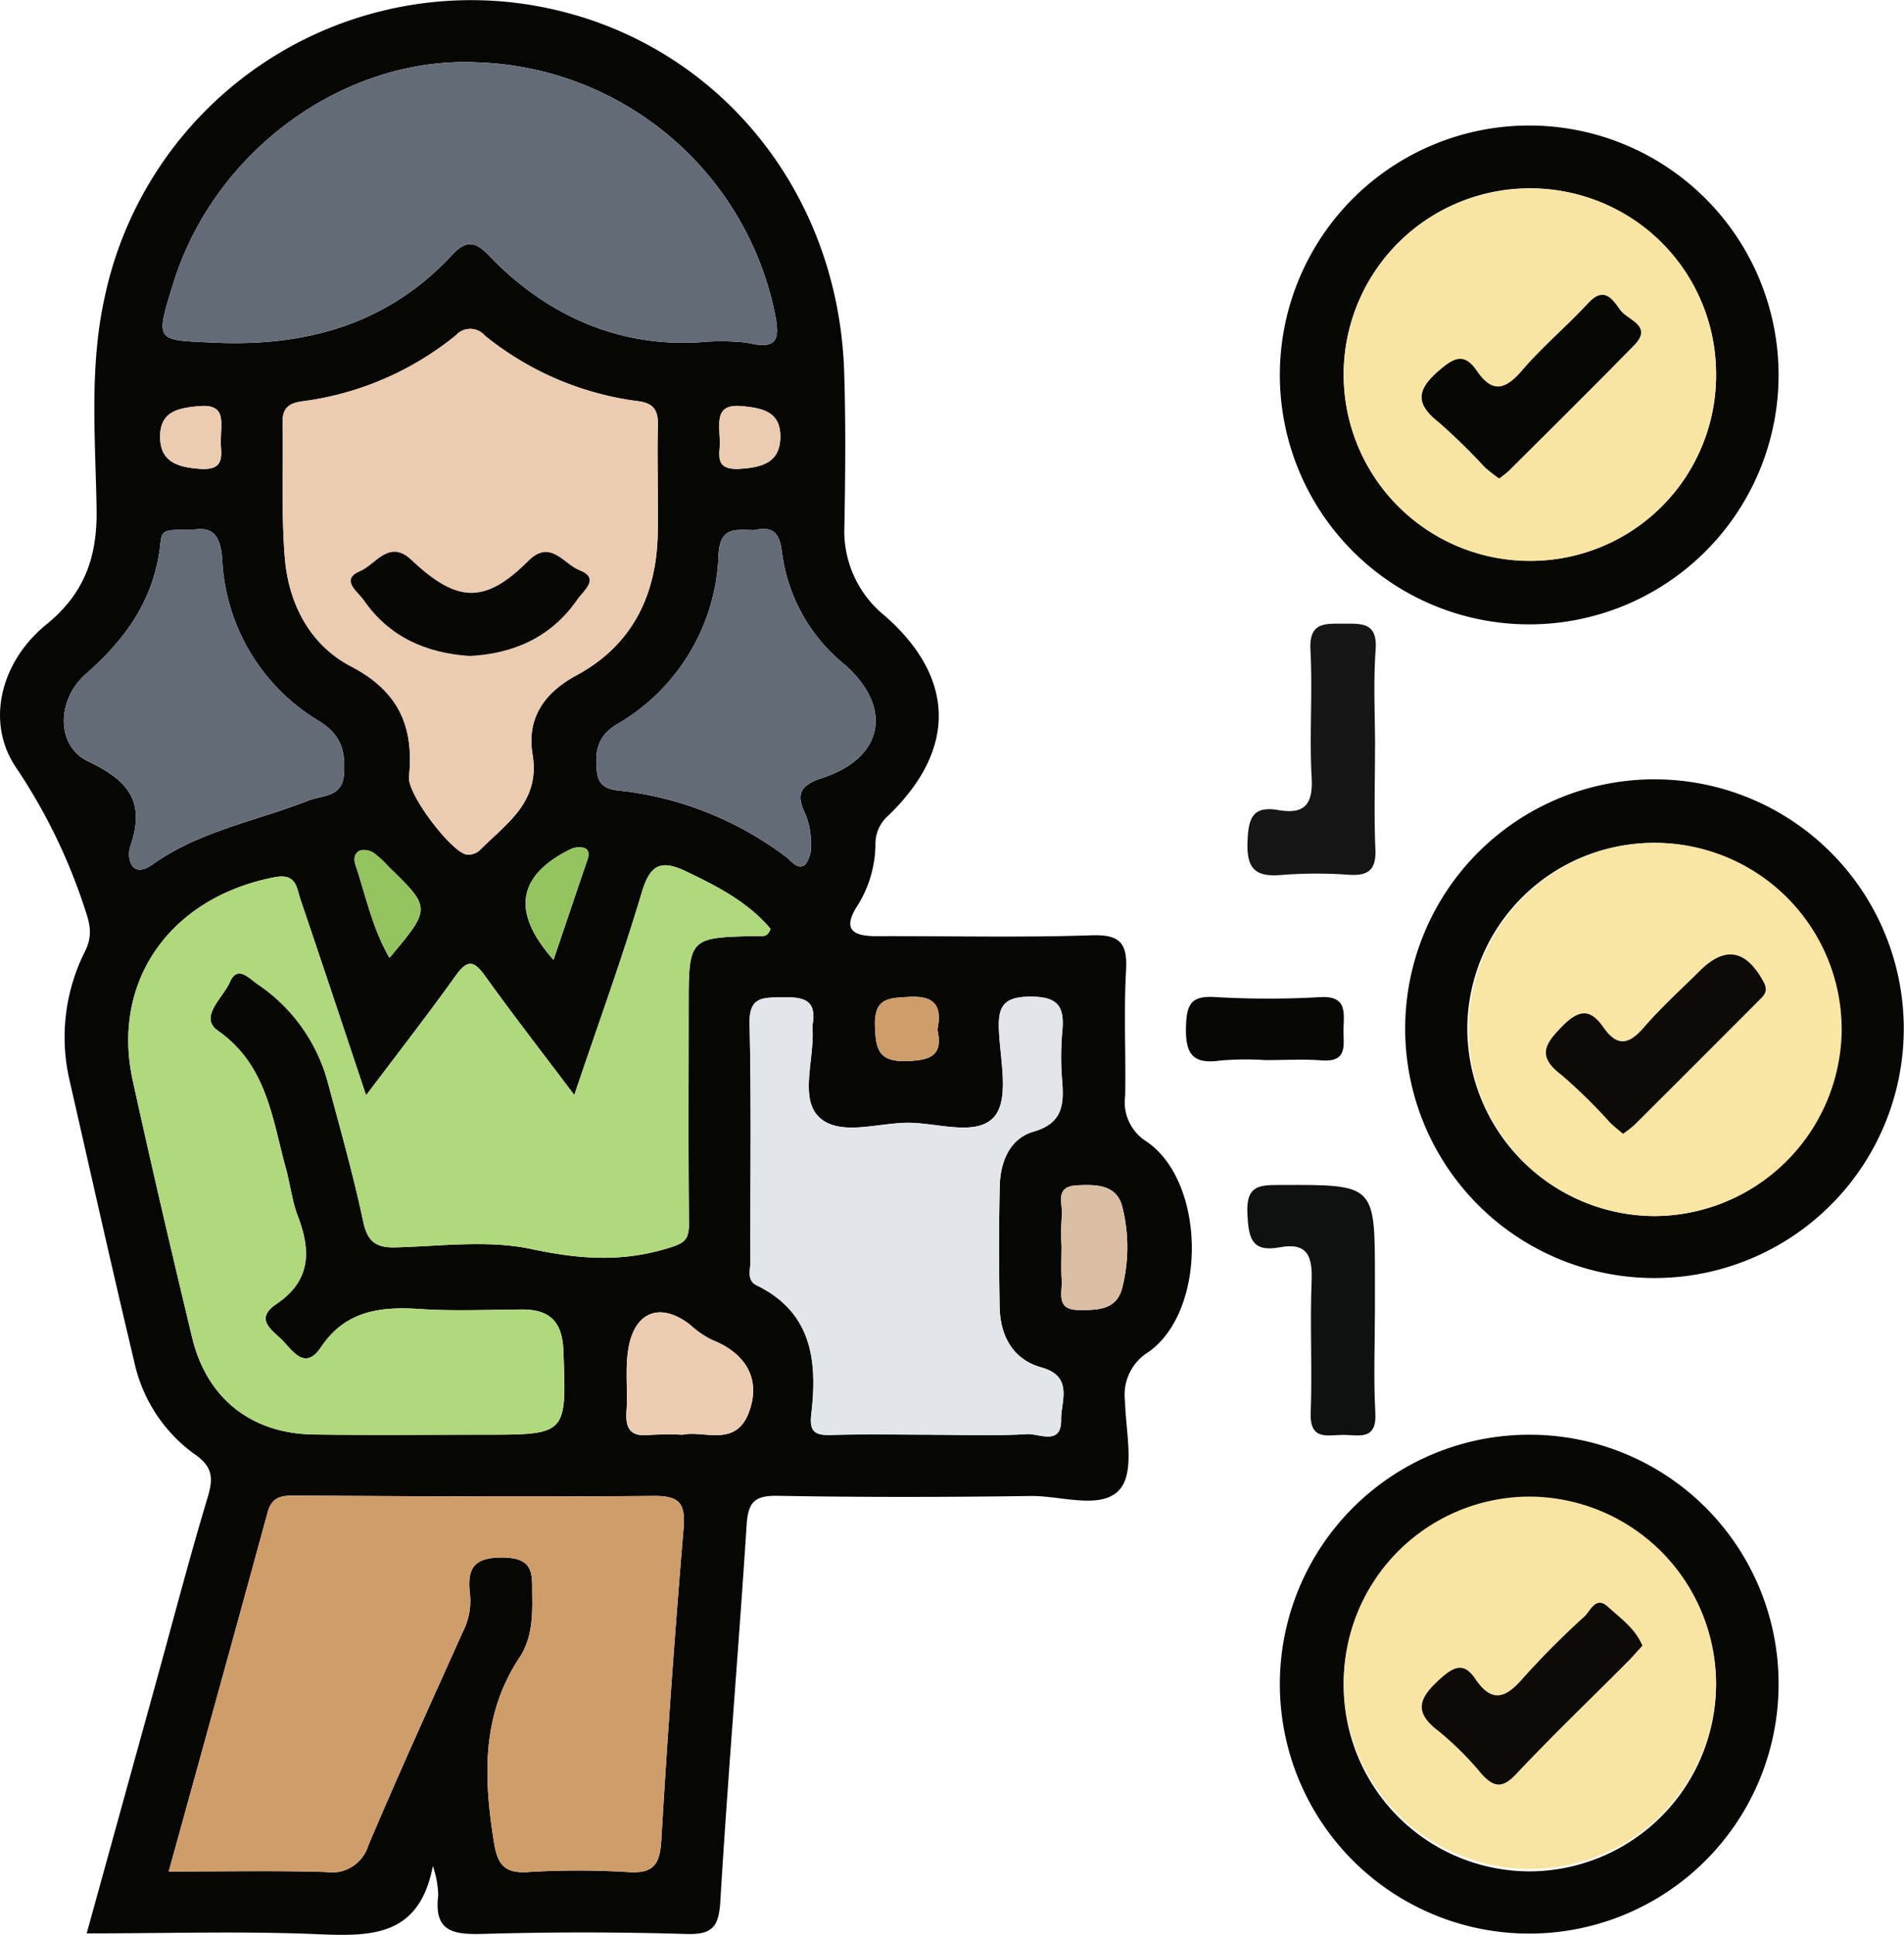 <svg id="Grupo_984351" data-name="Grupo 984351" xmlns="http://www.w3.org/2000/svg" xmlns:xlink="http://www.w3.org/1999/xlink" width="180.267" height="183.139" viewBox="0 0 180.267 183.139">
  <defs>
    <clipPath id="clip-path">
      <rect id="Rectángulo_345072" data-name="Rectángulo 345072" width="180.267" height="183.139" fill="none"/>
    </clipPath>
  </defs>
  <g id="Grupo_984350" data-name="Grupo 984350" clip-path="url(#clip-path)">
    <path id="Trazado_725883" data-name="Trazado 725883" d="M40.979,176.632c-1.278,6.676-5.8,6.661-10.9,6.444C22.951,182.773,15.8,183,8.206,183c2.26-8.176,4.451-16.1,6.641-24.031,1.581-5.721,3.077-11.466,4.786-17.147.543-1.807.6-2.922-1.174-4.156a14.532,14.532,0,0,1-5.748-8.771C10.588,120,8.6,111.079,6.565,102.165a18.051,18.051,0,0,1,1.5-12.15c.824-1.7.355-2.831-.2-4.5a53.536,53.536,0,0,0-6.4-12.944c-2.855-4.311-1.343-10,2.92-13.459,3.611-2.927,4.83-6.392,4.76-10.885-.106-6.648-.7-13.366.733-19.937A35.471,35.471,0,0,1,47.831.161C65.865,1.891,79.323,16.536,79.925,35.2c.157,4.875.109,9.762.021,14.64a10.28,10.28,0,0,0,3.8,8.425c6.736,5.884,6.837,12.7.339,18.948a3.548,3.548,0,0,0-1.2,2.745,11.062,11.062,0,0,1-1.692,5.745c-1.479,2.277-.455,2.915,1.8,2.907,6.785-.024,13.575.145,20.352-.082,2.795-.093,3.41.817,3.265,3.4-.22,3.916-.006,7.854-.08,11.781a4.39,4.39,0,0,0,2.062,4.365c5.6,3.884,5.68,16.006.139,19.9a4.753,4.753,0,0,0-2.214,4.687c.066,2.833.956,6.564-.47,8.276-1.693,2.033-5.569.62-8.487.661-7.974.113-15.952.124-23.925-.017-2.172-.039-2.8.581-2.944,2.727-.764,11.874-1.777,23.733-2.488,35.61-.145,2.437-.714,3.213-3.232,3.138q-9.633-.286-19.28-.007c-2.794.077-4.636-.226-4.2-3.664a9.3,9.3,0,0,0-.508-2.76m-6.322-72.957c-2.2-6.581-4.175-12.545-6.2-18.493-.386-1.136-.37-2.547-2.476-2.141-9.832,1.9-15.483,9.805-13.416,19.236,1.779,8.119,3.676,16.213,5.613,24.3,1.388,5.788,5.6,9.13,11.551,9.21,5.353.072,10.708.017,16.062.018,7.922,0,7.849,0,7.544-7.983-.1-2.74-1.323-3.884-3.939-3.869-3.212.019-6.436.171-9.634-.045-3.742-.252-7.059.157-9.353,3.583-1.451,2.167-2.524.614-3.561-.5-.967-1.04-2.888-2.061-.667-3.566,3.275-2.221,3.262-5.043,2.008-8.329-.546-1.43-.711-3-1.122-4.489-1.312-4.749-1.787-9.778-6.457-13.059-1.807-1.27.523-3.119,1.15-4.578.709-1.649,1.82-.363,2.586.169a16.286,16.286,0,0,1,6.7,9.365c1.166,4.358,2.4,8.7,3.337,13.113.411,1.931,1.21,2.51,3.1,2.458,4.281-.117,8.711-.716,12.809.154,4.371.927,8.335,1.273,12.683,0,1.736-.51,2.27-.735,2.252-2.462-.071-6.782-.029-13.564-.029-20.346,0-6.688,0-6.684,6.5-6.816.425-.009.972.174,1.249-.683-2.108-2.512-5-4.009-7.992-5.435-2.357-1.123-3.4-.68-4.184,1.961-1.886,6.316-4.146,12.521-6.4,19.206-3.046-4.044-5.812-7.6-8.44-11.264-1.052-1.466-1.675-1.594-2.786-.04-2.619,3.667-5.393,7.224-8.487,11.334M15.973,177.143c5.2,0,10.052-.1,14.893.048a3.6,3.6,0,0,0,4.01-2.527c2.872-6.781,5.925-13.484,8.942-20.2a6.416,6.416,0,0,0,.691-3.441c-.284-2.358.112-3.639,3.108-3.6,3.062.035,2.74,1.682,2.774,3.645.036,2.061-.057,4.086-1.214,5.834-3.613,5.461-3.388,11.386-2.407,17.485.316,1.963.9,2.942,3.112,2.812a78.187,78.187,0,0,1,9.634,0c2.389.155,2.961-.766,3.093-3q.876-14.783,2.111-29.543c.2-2.378-.409-3.082-2.817-3.062-11.305.094-22.612.038-33.918-.036-1.34-.009-2.243.1-2.652,1.605-3.056,11.209-6.163,22.4-9.36,33.985M66.31,32.387a22.612,22.612,0,0,1,4.38.044c2.984.711,3.2-.29,2.627-3A29.764,29.764,0,0,0,45.159,5.9C32.581,5.324,20.28,14.273,16.405,26.822c-1.722,5.577-1.712,5.354,3.861,5.608,8.768.4,16.482-1.757,22.582-8.339,1.335-1.44,2.219-1.187,3.45.1,5.673,5.918,12.624,8.685,20.012,8.2M62.273,46.1c0-1.9-.045-3.807.015-5.707.044-1.361-.238-2.216-1.845-2.414A28.868,28.868,0,0,1,45.9,31.761a1.813,1.813,0,0,0-2.726-.031,28.952,28.952,0,0,1-14.527,6.255c-1.272.162-1.918.628-1.89,2,.086,4.278-.14,8.577.212,12.829.359,4.343,2.384,8.239,6.262,10.259,4.509,2.349,5.984,5.693,5.494,10.444-.171,1.656,3.968,7.078,5.44,7.366a1.587,1.587,0,0,0,1.231-.385c2.527-2.538,5.773-4.57,5.026-9.084-.561-3.385,1.046-5.815,4.171-7.5,5.154-2.786,7.506-7.4,7.675-13.179.045-1.544.006-3.091.009-4.637M88.31,135.8c2.977,0,5.961.119,8.926-.061,1.133-.069,3.257,1.13,3.229-1.358-.021-1.758,1.212-4.091-1.878-4.959-2.726-.766-3.894-3.01-3.943-5.745-.069-3.809-.079-7.622.01-11.43.054-2.279.951-4.486,3.184-5.133,2.777-.806,2.9-2.542,2.726-4.795a26.872,26.872,0,0,1,.006-4.639c.224-2.3-.272-3.348-2.987-3.348s-3.119,1.037-3,3.344c.139,2.72.955,6.31-.41,7.97-1.625,1.977-5.362.631-8.164.623-2.918-.007-6.648,1.364-8.55-.629-1.73-1.813-.35-5.457-.53-8.288a1.488,1.488,0,0,1,0-.357c.443-2.476-.994-2.635-2.923-2.6-1.825.035-3.1-.057-3.038,2.533.184,7.5.055,15,.081,22.5,0,.774-.383,1.755.608,2.239,5.244,2.559,5.738,7.174,5.156,12.149-.2,1.674.3,2.051,1.852,2.006,3.212-.093,6.429-.028,9.644-.028M18.132,50.156c-2.58-.025-2.806-.049-2.949,1.31-.545,5.184-3.231,8.983-7.062,12.333-2.773,2.425-2.838,6.8.219,8.259,3.9,1.859,5.431,3.865,3.993,8.068-.365,1.067.1,3.129,2.107,1.7,4.473-3.189,9.82-4.1,14.766-6.054,1.3-.515,3.219-.275,3.365-2.513.141-2.148-.252-3.7-2.349-5a18.842,18.842,0,0,1-9.179-15.278c-.173-2.447-.993-3.182-2.912-2.818m53.3.013c-1.726-.015-3.264-.39-3.4,2.309a19.281,19.281,0,0,1-9.651,16.088c-1.93,1.187-2.047,2.685-1.863,4.5.189,1.867,1.873,1.68,3,1.865a31.985,31.985,0,0,1,14.94,6.2c.526.413,1.115,1.253,1.787.688a2.738,2.738,0,0,0,.521-1.933,6.792,6.792,0,0,0-.483-2.762c-.932-1.919-.608-2.787,1.581-3.5,5.808-1.893,6.729-6.663,2.1-10.736a16.3,16.3,0,0,1-5.925-10.6c-.217-1.93-.927-2.507-2.6-2.122M64.646,135.8c1.961-.445,4.965,1.22,6.231-2.052,1.209-3.126-.181-5.637-3.475-6.932a8.555,8.555,0,0,1-2.015-1.386c-2.764-2.189-5.256-1.376-5.88,2.14-.347,1.959-.053,4.022-.194,6.029-.118,1.684.448,2.42,2.191,2.221a30.21,30.21,0,0,1,3.142-.019m35.859-17.842c0,1.065-.056,2.134.015,3.194.079,1.168-.6,2.82,1.575,2.841,1.7.017,3.549.034,4.118-1.96a15.567,15.567,0,0,0,.067-7.711c-.5-2.221-2.474-2.216-4.313-2.129-2.228.105-1.287,1.824-1.436,2.929a21.433,21.433,0,0,0-.026,2.836m-48.1-27.1c1.11-3.282,2.146-6.363,3.2-9.438.167-.487.211-1-.312-1.167a1.951,1.951,0,0,0-1.326.147C49,82.873,48.376,86.325,52.407,90.857m-15.531-.192c3.957-4.714,3.957-4.714-.132-8.68a9.59,9.59,0,0,0-1.285-1.2,1.752,1.752,0,0,0-1.241-.316c-.684.189-.755.829-.551,1.436.974,2.9,1.584,5.957,3.21,8.762m51.875,6.792c.459-2.228-.216-3.24-2.711-3.1-2,.111-3.284.139-3.2,2.774.073,2.289.407,3.4,3.063,3.3,2.246-.079,3.4-.557,2.848-2.974m-67.839-55.9c0-1.635.518-3.344-2.071-3.113-1.926.172-3.638.473-3.683,2.8-.047,2.462,1.637,2.976,3.763,3.134,2.681.2,1.885-1.645,1.991-2.821m47.227-.024c.186,1.067-.832,3.02,1.915,2.842,2.106-.136,3.826-.592,3.827-3.066,0-2.328-1.673-2.68-3.613-2.866-2.51-.24-2.187,1.356-2.129,3.09" transform="translate(0 0)" fill="#060605"/>
    <path id="Trazado_725884" data-name="Trazado 725884" d="M216.7,40.295a23.609,23.609,0,1,1-23.468-23.678A23.615,23.615,0,0,1,216.7,40.295m-5.921,0a17.628,17.628,0,1,0-17.734,17.518A17.54,17.54,0,0,0,210.783,40.3" transform="translate(-48.308 -4.736)" fill="#070706"/>
    <path id="Trazado_725885" data-name="Trazado 725885" d="M216.7,213.608a23.609,23.609,0,1,1-23.479-23.669A23.556,23.556,0,0,1,216.7,213.608m-5.922-.2a17.627,17.627,0,1,0-17.518,17.858,17.717,17.717,0,0,0,17.518-17.858" transform="translate(-48.308 -54.138)" fill="#070706"/>
    <path id="Trazado_725886" data-name="Trazado 725886" d="M209.724,150.376a23.6,23.6,0,0,1-.064-47.206,23.6,23.6,0,1,1,.064,47.206m-.187-5.868a17.661,17.661,0,1,0-17.567-17.819,17.8,17.8,0,0,0,17.567,17.819" transform="translate(-53.05 -29.406)" fill="#070706"/>
    <path id="Trazado_725887" data-name="Trazado 725887" d="M177.264,94.31c0,3.205-.1,6.414.036,9.614.079,1.908-.627,2.518-2.464,2.41a43.228,43.228,0,0,0-6.4.012c-2.439.221-3.338-.525-3.244-3.105.08-2.172.413-3.465,2.906-3.034,2.449.424,3.311-.489,3.168-3.051-.225-4.023.1-8.076-.115-12.1-.137-2.623,1.319-2.489,3.1-2.49s3.264-.133,3.072,2.49c-.225,3.07-.053,6.169-.053,9.255" transform="translate(-47.081 -23.533)" fill="#151515"/>
    <path id="Trazado_725888" data-name="Trazado 725888" d="M177.25,168.825c0,3.21-.137,6.428.042,9.627.149,2.662-1.609,2.073-3.046,2.075s-3.17.581-3.074-2.058c.153-4.155-.076-8.325.085-12.48.09-2.32-.344-3.713-3.024-3.216s-2.942-.894-3.057-3.194c-.138-2.778,1.263-2.7,3.216-2.706,8.859-.027,8.859-.061,8.859,8.741v3.21" transform="translate(-47.077 -44.713)" fill="#0f1010"/>
    <path id="Trazado_725889" data-name="Trazado 725889" d="M164.582,137.96a29.082,29.082,0,0,0-4.246.036c-2.72.4-3.365-.673-3.285-3.284.067-2.179.594-2.849,2.787-2.719a86.363,86.363,0,0,0,9.914.006c2.482-.138,2.272,1.358,2.209,2.929-.058,1.438.54,3.252-2.068,3.057-1.761-.132-3.541-.025-5.312-.025" transform="translate(-44.762 -37.618)" fill="#070706"/>
    <path id="Trazado_725890" data-name="Trazado 725890" d="M39.5,136.325c3.094-4.11,5.868-7.667,8.487-11.334,1.11-1.554,1.733-1.426,2.786.04,2.628,3.659,5.394,7.219,8.44,11.264,2.256-6.684,4.515-12.89,6.4-19.206.789-2.641,1.827-3.084,4.185-1.961,2.993,1.426,5.884,2.923,7.992,5.435-.278.857-.824.674-1.25.683-6.5.132-6.5.128-6.5,6.816,0,6.782-.042,13.564.029,20.346.019,1.727-.515,1.952-2.252,2.462-4.348,1.277-8.312.932-12.682,0-4.1-.87-8.53-.272-12.809-.155-1.888.052-2.686-.526-3.1-2.457-.939-4.409-2.171-8.756-3.337-13.113a16.287,16.287,0,0,0-6.7-9.365c-.766-.532-1.877-1.818-2.585-.169-.627,1.459-2.958,3.308-1.15,4.578,4.67,3.281,5.145,8.31,6.457,13.059.411,1.487.576,3.058,1.123,4.489,1.254,3.286,1.267,6.108-2.008,8.329-2.22,1.505-.3,2.526.667,3.566,1.038,1.116,2.111,2.669,3.561.5,2.3-3.426,5.611-3.836,9.353-3.583,3.2.216,6.423.064,9.635.045,2.617-.016,3.834,1.129,3.939,3.869.3,7.986.378,7.983-7.544,7.983-5.354,0-10.709.055-16.063-.017-5.946-.08-10.163-3.422-11.55-9.21-1.938-8.083-3.835-16.177-5.614-24.3-2.066-9.43,3.585-17.34,13.416-19.236,2.106-.406,2.089,1,2.475,2.141,2.021,5.949,4,11.912,6.2,18.493" transform="translate(-4.842 -32.65)" fill="#b0d87c"/>
    <path id="Trazado_725891" data-name="Trazado 725891" d="M22.339,233.576c3.2-11.581,6.3-22.776,9.36-33.985.41-1.5,1.313-1.614,2.652-1.605,11.306.074,22.612.13,33.918.036,2.408-.02,3.016.684,2.817,3.062q-1.238,14.757-2.11,29.543c-.132,2.234-.7,3.155-3.094,3a78.049,78.049,0,0,0-9.634,0c-2.216.131-2.8-.848-3.112-2.811-.981-6.1-1.205-12.024,2.408-17.485,1.156-1.748,1.25-3.774,1.213-5.834-.034-1.963.287-3.61-2.774-3.646-3-.034-3.392,1.246-3.108,3.6a6.412,6.412,0,0,1-.691,3.442c-3.017,6.718-6.07,13.422-8.941,20.2a3.6,3.6,0,0,1-4.01,2.527c-4.841-.149-9.69-.047-14.893-.047" transform="translate(-6.367 -56.431)" fill="#ce9d6a"/>
    <path id="Trazado_725892" data-name="Trazado 725892" d="M72.448,34.73c-7.388.488-14.339-2.28-20.012-8.2-1.231-1.285-2.116-1.538-3.45-.1-6.1,6.583-13.815,8.739-22.582,8.339-5.573-.254-5.583-.031-3.861-5.608C26.418,16.616,38.719,7.668,51.3,8.248A29.766,29.766,0,0,1,79.455,31.771c.576,2.713.356,3.714-2.627,3a22.621,22.621,0,0,0-4.381-.044" transform="translate(-6.138 -2.343)" fill="#636b76"/>
    <path id="Trazado_725893" data-name="Trazado 725893" d="M72.936,58.509c0,1.546.037,3.092-.007,4.637-.168,5.78-2.521,10.393-7.675,13.178-3.124,1.689-4.732,4.119-4.17,7.5.748,4.514-2.5,6.546-5.026,9.084a1.589,1.589,0,0,1-1.232.385c-1.471-.287-5.61-5.71-5.439-7.366.489-4.751-.985-8.1-5.494-10.444-3.878-2.02-5.9-5.916-6.263-10.259-.352-4.253-.126-8.552-.212-12.829-.028-1.376.618-1.842,1.89-2.005A28.942,28.942,0,0,0,53.835,44.14a1.814,1.814,0,0,1,2.727.031,28.859,28.859,0,0,0,14.546,6.217c1.606.2,1.888,1.054,1.845,2.414-.061,1.9-.015,3.8-.016,5.707M55.124,74.5c4.2-.215,7.769-1.8,10.228-5.386.531-.774,2.158-1.962.175-2.72-1.487-.57-2.747-2.981-4.84-.887-4.067,4.067-6.72,4.029-11.067-.084-2.129-2.015-3.387.436-4.86,1.052-1.932.808-.182,1.975.335,2.728,2.382,3.464,5.855,5.015,10.029,5.3" transform="translate(-10.665 -12.409)" fill="#ebccb0"/>
    <path id="Trazado_725894" data-name="Trazado 725894" d="M116.6,173.408c-3.215,0-6.431-.065-9.644.028-1.551.044-2.048-.332-1.852-2.006.582-4.975.087-9.59-5.156-12.149-.992-.484-.606-1.465-.609-2.239-.026-7.5.1-15.005-.08-22.5-.064-2.59,1.212-2.5,3.038-2.533,1.929-.038,3.366.122,2.923,2.6a1.526,1.526,0,0,0,0,.357c.179,2.831-1.2,6.475.531,8.288,1.9,1.993,5.632.622,8.55.629,2.8.007,6.539,1.353,8.165-.623,1.365-1.66.55-5.249.41-7.97-.118-2.307.287-3.344,3-3.344s3.212,1.051,2.987,3.348a26.874,26.874,0,0,0-.006,4.639c.172,2.253.051,3.989-2.726,4.795-2.234.648-3.132,2.854-3.184,5.134-.089,3.808-.079,7.62-.011,11.43.049,2.735,1.218,4.979,3.944,5.745,3.09.868,1.857,3.2,1.878,4.959.029,2.487-2.1,1.289-3.228,1.358-2.966.18-5.95.061-8.926.061" transform="translate(-28.291 -37.607)" fill="#e2e5e9"/>
    <path id="Trazado_725895" data-name="Trazado 725895" d="M20.542,70.116c1.919-.363,2.738.371,2.912,2.818a18.843,18.843,0,0,0,9.178,15.278c2.1,1.306,2.49,2.855,2.349,5-.146,2.238-2.062,2-3.365,2.513-4.946,1.953-10.293,2.866-14.766,6.054-2.01,1.432-2.472-.629-2.108-1.7,1.438-4.2-.092-6.21-3.992-8.068-3.058-1.457-2.994-5.833-.219-8.259,3.832-3.35,6.517-7.149,7.062-12.333.143-1.359.368-1.335,2.949-1.31" transform="translate(-2.409 -19.96)" fill="#636b76"/>
    <path id="Trazado_725896" data-name="Trazado 725896" d="M93.94,70.124c1.67-.385,2.38.192,2.6,2.122a16.3,16.3,0,0,0,5.926,10.6c4.633,4.074,3.713,8.843-2.1,10.736-2.19.714-2.512,1.582-1.581,3.5a6.8,6.8,0,0,1,.483,2.763,2.736,2.736,0,0,1-.521,1.932c-.673.566-1.26-.275-1.787-.688a31.988,31.988,0,0,0-14.94-6.2c-1.127-.184-2.811,0-3-1.864-.184-1.818-.066-3.316,1.863-4.5a19.281,19.281,0,0,0,9.651-16.088c.14-2.7,1.677-2.324,3.4-2.309" transform="translate(-22.505 -19.955)" fill="#636b76"/>
    <path id="Trazado_725897" data-name="Trazado 725897" d="M88.286,185.323a30.014,30.014,0,0,0-3.142.019c-1.744.2-2.309-.537-2.191-2.221.141-2.006-.153-4.07.194-6.029.623-3.516,3.116-4.328,5.879-2.139a8.562,8.562,0,0,0,2.016,1.386c3.293,1.3,4.684,3.807,3.475,6.932-1.266,3.272-4.271,1.607-6.231,2.052" transform="translate(-23.64 -49.521)" fill="#ebccb0"/>
    <path id="Trazado_725898" data-name="Trazado 725898" d="M140.554,162.676a21.433,21.433,0,0,1,.026-2.836c.149-1.1-.792-2.823,1.436-2.929,1.84-.087,3.809-.092,4.313,2.129a15.564,15.564,0,0,1-.067,7.71c-.568,1.994-2.421,1.978-4.118,1.96-2.176-.021-1.5-1.674-1.575-2.841-.072-1.06-.015-2.128-.015-3.194" transform="translate(-40.048 -44.716)" fill="#dbbea4"/>
    <path id="Trazado_725899" data-name="Trazado 725899" d="M72.245,122.828c-4.031-4.532-3.407-7.984,1.561-10.459a1.96,1.96,0,0,1,1.326-.147c.523.164.478.681.312,1.168-1.052,3.075-2.088,6.155-3.2,9.438" transform="translate(-19.838 -31.97)" fill="#94c460"/>
    <path id="Trazado_725900" data-name="Trazado 725900" d="M50.258,122.732c-1.626-2.8-2.236-5.857-3.21-8.762-.2-.608-.133-1.246.551-1.436a1.754,1.754,0,0,1,1.241.316,9.637,9.637,0,0,1,1.285,1.2c4.089,3.966,4.089,3.966.132,8.68" transform="translate(-13.381 -32.067)" fill="#94c460"/>
    <path id="Trazado_725901" data-name="Trazado 725901" d="M121.774,135.067c.546,2.417-.6,2.894-2.848,2.974-2.656.094-2.99-1.012-3.063-3.3-.084-2.635,1.2-2.663,3.2-2.774,2.5-.139,3.169.873,2.711,3.1" transform="translate(-33.023 -37.61)" fill="#ce9d6a"/>
    <path id="Trazado_725902" data-name="Trazado 725902" d="M26.954,56.87c-.106,1.176.689,3.019-1.991,2.821-2.127-.157-3.81-.672-3.764-3.134.045-2.327,1.757-2.628,3.684-2.8,2.59-.231,2.073,1.478,2.071,3.113" transform="translate(-6.042 -15.316)" fill="#ebccb0"/>
    <path id="Trazado_725903" data-name="Trazado 725903" d="M95.285,56.843c-.058-1.734-.381-3.33,2.129-3.09,1.94.186,3.613.538,3.613,2.866,0,2.474-1.721,2.93-3.827,3.066-2.747.178-1.73-1.775-1.915-2.842" transform="translate(-27.146 -15.314)" fill="#ebccb0"/>
    <path id="Trazado_725904" data-name="Trazado 725904" d="M213.191,42.673a17.628,17.628,0,1,1-17.535-17.721,17.523,17.523,0,0,1,17.535,17.721M192.652,52.4a11.767,11.767,0,0,0,.938-.751c3.96-3.951,7.947-7.876,11.854-11.879,1.781-1.825-.606-2.352-1.3-3.275s-1.486-2.389-3.04-.712c-2.02,2.181-4.321,4.11-6.255,6.36-1.577,1.833-2.813,2.262-4.313.071-1.2-1.752-2.166-1.254-3.619.006-2.133,1.85-2.163,3.145.038,4.875a58.513,58.513,0,0,1,4.335,4.24,15.511,15.511,0,0,0,1.358,1.065" transform="translate(-50.716 -7.112)" fill="#f9e5a3"/>
    <path id="Trazado_725905" data-name="Trazado 725905" d="M213.192,215.743a17.627,17.627,0,1,1-17.746-17.616,17.735,17.735,0,0,1,17.746,17.616m-6.975-3.507c-.7-1.658-2.095-2.606-3.275-3.686-1.14-1.043-1.63.381-2.208.925a79.578,79.578,0,0,0-5.766,5.784c-1.612,1.868-2.942,2.544-4.576.119-1.09-1.615-2.044-1.156-3.357.033-1.928,1.745-2.549,3.079-.126,4.905a29.389,29.389,0,0,1,4.029,4c1.138,1.271,1.958,1.528,3.307.094,3.4-3.621,7-7.065,10.51-10.587.495-.5.952-1.03,1.461-1.585" transform="translate(-50.718 -56.472)" fill="#f9e5a3"/>
    <path id="Trazado_725906" data-name="Trazado 725906" d="M211.868,146.905a17.662,17.662,0,1,1,17.88-17.517,17.779,17.779,0,0,1-17.88,17.517m-2.823-7.787a11.661,11.661,0,0,0,1.03-.791Q216,132.424,221.9,126.5c.481-.483.944-.864.442-1.78-1.667-3.035-3.629-3.418-6.043-1.015-1.765,1.757-3.63,3.428-5.251,5.311-1.4,1.622-2.52,1.947-3.848.041-1.206-1.732-2.249-1.788-3.872-.155-1.742,1.754-2.42,2.9-.089,4.661a49.223,49.223,0,0,1,4.567,4.48c.39.385.829.721,1.235,1.07" transform="translate(-55.381 -31.804)" fill="#fae6a4"/>
    <path id="Trazado_725907" data-name="Trazado 725907" d="M57.7,82.911c-4.174-.282-7.647-1.833-10.029-5.3-.518-.752-2.267-1.92-.335-2.728,1.473-.616,2.73-3.067,4.86-1.052,4.347,4.113,7,4.15,11.067.084,2.093-2.094,3.353.317,4.84.887,1.983.759.355,1.947-.175,2.72C65.466,81.11,61.9,82.7,57.7,82.911" transform="translate(-13.238 -20.822)" fill="#070706"/>
    <path id="Trazado_725908" data-name="Trazado 725908" d="M195.594,56.414a15.51,15.51,0,0,1-1.358-1.065,58.514,58.514,0,0,0-4.335-4.24c-2.2-1.73-2.171-3.025-.038-4.875,1.453-1.26,2.421-1.757,3.619-.006,1.5,2.191,2.736,1.762,4.313-.071,1.934-2.249,4.236-4.178,6.255-6.36,1.554-1.677,2.357-.2,3.04.712s3.077,1.45,1.3,3.275c-3.907,4-7.894,7.928-11.854,11.879a11.769,11.769,0,0,1-.938.751" transform="translate(-53.658 -11.125)" fill="#060605"/>
    <path id="Trazado_725909" data-name="Trazado 725909" d="M209.163,216.243c-.51.556-.967,1.089-1.461,1.585-3.511,3.522-7.105,6.965-10.51,10.587-1.348,1.434-2.169,1.177-3.307-.094a29.389,29.389,0,0,0-4.029-4c-2.423-1.827-1.8-3.16.126-4.905,1.313-1.189,2.267-1.648,3.357-.033,1.634,2.424,2.964,1.748,4.576-.119a79.582,79.582,0,0,1,5.766-5.784c.578-.544,1.067-1.968,2.208-.925,1.18,1.08,2.572,2.028,3.275,3.686" transform="translate(-53.664 -60.478)" fill="#0c0b08"/>
    <path id="Trazado_725910" data-name="Trazado 725910" d="M212.012,143.328c-.407-.35-.846-.685-1.235-1.07a49.221,49.221,0,0,0-4.567-4.48c-2.332-1.765-1.654-2.907.089-4.661,1.622-1.633,2.665-1.577,3.872.155,1.328,1.905,2.451,1.581,3.848-.041,1.621-1.883,3.486-3.553,5.251-5.311,2.414-2.4,4.376-2.021,6.043,1.015.5.916.039,1.3-.442,1.78q-5.9,5.924-11.828,11.823a11.656,11.656,0,0,1-1.03.791" transform="translate(-58.349 -36.014)" fill="#0c0b08"/>
  </g>
</svg>
